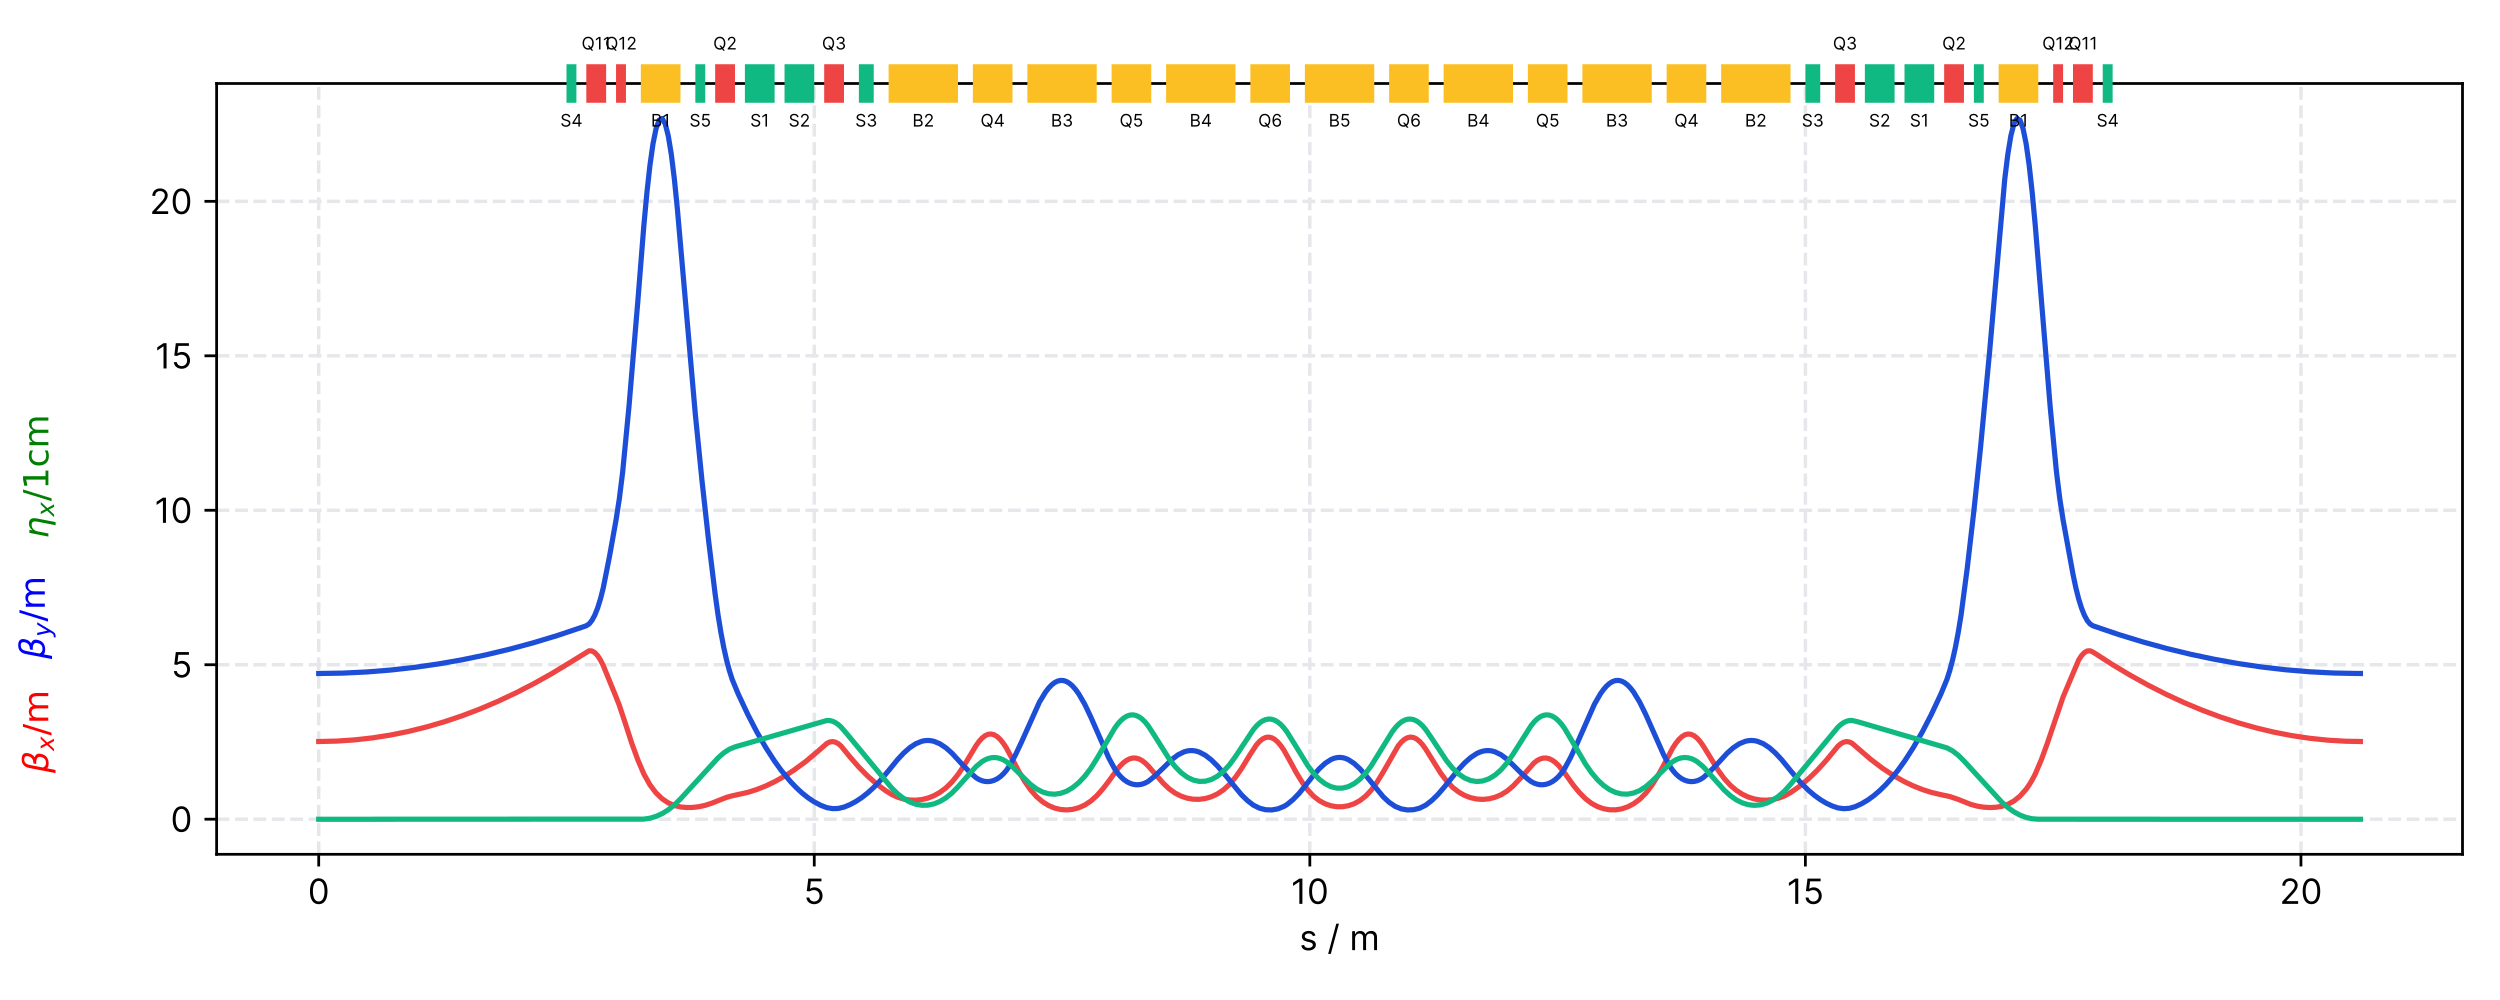 <?xml version="1.0" encoding="utf-8" standalone="no"?>
<!DOCTYPE svg PUBLIC "-//W3C//DTD SVG 1.1//EN"
  "http://www.w3.org/Graphics/SVG/1.1/DTD/svg11.dtd">
<!-- Created with matplotlib (https://matplotlib.org/) -->
<svg height="288pt" version="1.1" viewBox="0 0 720 288" width="720pt" xmlns="http://www.w3.org/2000/svg" xmlns:xlink="http://www.w3.org/1999/xlink">
 <defs>
  <style type="text/css">*{stroke-linecap:butt;stroke-linejoin:round;}</style>
 </defs>
 <g id="figure_1">
  <g id="patch_1">
   <path d="M 0 288 
L 720 288 
L 720 0 
L 0 0 
z
" style="fill:#ffffff;"/>
  </g>
  <g id="axes_1">
   <g id="patch_2">
    <path d="M 62.388 246.04 
L 709.2 246.04 
L 709.2 24.048 
L 62.388 24.048 
z
" style="fill:#ffffff;"/>
   </g>
   <g id="matplotlib.axis_1">
    <g id="xtick_1">
     <g id="line2d_1">
      <path clip-path="url(#p27de51a0c4)" d="M 91.789 246.04 
L 91.789 24.048 
" style="fill:none;stroke:#e5e7eb;stroke-dasharray:3.7,1.6;stroke-dashoffset:0;"/>
     </g>
     <g id="line2d_2">
      <defs>
       <path d="M 0 0 
L 0 3.5 
" id="m78d5a61e4d" style="stroke:#000000;stroke-width:0.8;"/>
      </defs>
      <g>
       <use style="stroke:#000000;stroke-width:0.8;" x="91.789" xlink:href="#m78d5a61e4d" y="246.04"/>
      </g>
     </g>
     <g id="text_1">
      <!-- 0 -->
      <g transform="translate(88.664 260.313)scale(0.1 -0.1)">
       <defs>
        <path d="M 31.25 -1 
C 47.297 -1 56.531 12.609 56.531 36.359 
C 56.531 59.938 47.156 73.719 31.25 73.719 
C 15.344 73.719 5.969 59.938 5.969 36.359 
C 5.969 12.609 15.203 -1 31.25 -1 
z
M 31.25 6.812 
C 20.672 6.812 14.484 17.438 14.484 36.359 
C 14.484 55.25 20.734 66.047 31.25 66.047 
C 41.766 66.047 48.016 55.25 48.016 36.359 
C 48.016 17.438 41.828 6.812 31.25 6.812 
z
" id="Inter-Regular-48"/>
       </defs>
       <use xlink:href="#Inter-Regular-48"/>
      </g>
     </g>
    </g>
    <g id="xtick_2">
     <g id="line2d_3">
      <path clip-path="url(#p27de51a0c4)" d="M 234.51 246.04 
L 234.51 24.048 
" style="fill:none;stroke:#e5e7eb;stroke-dasharray:3.7,1.6;stroke-dashoffset:0;"/>
     </g>
     <g id="line2d_4">
      <g>
       <use style="stroke:#000000;stroke-width:0.8;" x="234.51" xlink:href="#m78d5a61e4d" y="246.04"/>
      </g>
     </g>
     <g id="text_2">
      <!-- 5 -->
      <g transform="translate(231.47 260.313)scale(0.1 -0.1)">
       <defs>
        <path d="M 30.25 -1 
C 44.109 -1 54.266 9.234 54.266 23.156 
C 54.266 37.25 44.469 47.578 31.109 47.578 
C 26.203 47.578 21.453 45.844 18.469 43.469 
L 18.047 43.469 
L 20.594 64.922 
L 51 64.922 
L 51 72.734 
L 13.219 72.734 
L 8.812 36.938 
L 17.047 35.938 
C 20.062 38.109 25.219 39.672 29.688 39.625 
C 38.953 39.562 45.734 32.531 45.734 23.016 
C 45.734 13.672 39.203 6.812 30.25 6.812 
C 22.797 6.812 16.875 11.609 16.188 18.188 
L 7.672 18.188 
C 8.203 7.109 17.75 -1 30.25 -1 
z
" id="Inter-Regular-53"/>
       </defs>
       <use xlink:href="#Inter-Regular-53"/>
      </g>
     </g>
    </g>
    <g id="xtick_3">
     <g id="line2d_5">
      <path clip-path="url(#p27de51a0c4)" d="M 377.231 246.04 
L 377.231 24.048 
" style="fill:none;stroke:#e5e7eb;stroke-dasharray:3.7,1.6;stroke-dashoffset:0;"/>
     </g>
     <g id="line2d_6">
      <g>
       <use style="stroke:#000000;stroke-width:0.8;" x="377.231" xlink:href="#m78d5a61e4d" y="246.04"/>
      </g>
     </g>
     <g id="text_3">
      <!-- 10 -->
      <g transform="translate(371.783 260.313)scale(0.1 -0.1)">
       <defs>
        <path d="M 33.094 72.734 
L 24.297 72.734 
L 6.109 60.656 
L 6.109 51.703 
L 23.859 63.5 
L 24.297 63.5 
L 24.297 0 
L 33.094 0 
z
" id="Inter-Regular-49"/>
       </defs>
       <use xlink:href="#Inter-Regular-49"/>
       <use x="46.449" xlink:href="#Inter-Regular-48"/>
      </g>
     </g>
    </g>
    <g id="xtick_4">
     <g id="line2d_7">
      <path clip-path="url(#p27de51a0c4)" d="M 519.952 246.04 
L 519.952 24.048 
" style="fill:none;stroke:#e5e7eb;stroke-dasharray:3.7,1.6;stroke-dashoffset:0;"/>
     </g>
     <g id="line2d_8">
      <g>
       <use style="stroke:#000000;stroke-width:0.8;" x="519.952" xlink:href="#m78d5a61e4d" y="246.04"/>
      </g>
     </g>
     <g id="text_4">
      <!-- 15 -->
      <g transform="translate(514.589 260.313)scale(0.1 -0.1)">
       <use xlink:href="#Inter-Regular-49"/>
       <use x="46.449" xlink:href="#Inter-Regular-53"/>
      </g>
     </g>
    </g>
    <g id="xtick_5">
     <g id="line2d_9">
      <path clip-path="url(#p27de51a0c4)" d="M 662.673 246.04 
L 662.673 24.048 
" style="fill:none;stroke:#e5e7eb;stroke-dasharray:3.7,1.6;stroke-dashoffset:0;"/>
     </g>
     <g id="line2d_10">
      <g>
       <use style="stroke:#000000;stroke-width:0.8;" x="662.673" xlink:href="#m78d5a61e4d" y="246.04"/>
      </g>
     </g>
     <g id="text_5">
      <!-- 20 -->
      <g transform="translate(656.522 260.313)scale(0.1 -0.1)">
       <defs>
        <path d="M 7.531 0 
L 53.406 0 
L 53.406 7.812 
L 19.609 7.812 
L 19.609 8.375 
L 35.938 25.859 
C 48.438 39.234 52.125 45.484 52.125 53.547 
C 52.125 64.766 43.047 73.719 30.25 73.719 
C 17.516 73.719 7.812 65.062 7.812 52.266 
L 16.188 52.266 
C 16.188 60.547 21.562 66.047 29.969 66.047 
C 37.859 66.047 43.891 61.219 43.891 53.547 
C 43.891 46.844 39.953 41.875 31.531 32.672 
L 7.531 6.391 
z
" id="Inter-Regular-50"/>
       </defs>
       <use xlink:href="#Inter-Regular-50"/>
       <use x="60.511" xlink:href="#Inter-Regular-48"/>
      </g>
     </g>
    </g>
    <g id="text_6">
     <!-- s / m -->
     <g transform="translate(374.238 273.632)scale(0.1 -0.1)">
      <defs>
       <path d="M 46.312 42.328 
C 43.688 50.078 37.781 55.25 26.984 55.25 
C 15.484 55.25 6.969 48.719 6.969 39.484 
C 6.969 31.953 11.438 26.922 21.453 24.578 
L 30.547 22.438 
C 36.047 21.172 38.641 18.531 38.641 14.766 
C 38.641 10.078 33.672 6.25 25.859 6.25 
C 19 6.25 14.703 9.203 13.219 15.062 
L 5.25 13.062 
C 7.203 3.797 14.844 -1.141 26 -1.141 
C 38.672 -1.141 47.297 5.781 47.297 15.203 
C 47.297 22.797 42.547 27.594 32.812 29.969 
L 24.719 31.953 
C 18.25 33.562 15.344 35.719 15.344 39.922 
C 15.344 44.609 20.312 48.016 26.984 48.016 
C 34.312 48.016 37.328 43.969 38.781 40.203 
z
" id="Inter-Regular-115"/>
       <path id="Inter-Regular-32"/>
       <path d="M 33.375 76.141 
L 25.719 76.141 
L 2.281 -10.938 
L 9.938 -10.938 
z
" id="Inter-Regular-47"/>
       <path d="M 7.672 0 
L 16.047 0 
L 16.047 34.094 
C 16.047 42.078 21.875 47.734 28.406 47.734 
C 34.766 47.734 39.203 43.578 39.203 37.359 
L 39.203 0 
L 47.734 0 
L 47.734 35.516 
C 47.734 42.547 52.125 47.734 59.797 47.734 
C 65.766 47.734 70.875 44.562 70.875 36.5 
L 70.875 0 
L 79.266 0 
L 79.266 36.5 
C 79.266 49.328 72.375 55.25 62.641 55.25 
C 54.828 55.25 49.109 51.672 46.312 46.016 
L 45.734 46.016 
C 43.047 51.844 38.281 55.25 31.109 55.25 
C 24 55.25 18.75 51.844 16.484 46.016 
L 15.766 46.016 
L 15.766 54.547 
L 7.672 54.547 
z
" id="Inter-Regular-109"/>
      </defs>
      <use xlink:href="#Inter-Regular-115"/>
      <use x="52.273" xlink:href="#Inter-Regular-32"/>
      <use x="80.398" xlink:href="#Inter-Regular-47"/>
      <use x="116.051" xlink:href="#Inter-Regular-32"/>
      <use x="144.176" xlink:href="#Inter-Regular-109"/>
     </g>
    </g>
   </g>
   <g id="matplotlib.axis_2">
    <g id="ytick_1">
     <g id="line2d_11">
      <path clip-path="url(#p27de51a0c4)" d="M 62.388 235.924 
L 709.2 235.924 
" style="fill:none;stroke:#e5e7eb;stroke-dasharray:3.7,1.6;stroke-dashoffset:0;"/>
     </g>
     <g id="line2d_12">
      <defs>
       <path d="M 0 0 
L -3.5 0 
" id="m4f29691610" style="stroke:#000000;stroke-width:0.8;"/>
      </defs>
      <g>
       <use style="stroke:#000000;stroke-width:0.8;" x="62.388" xlink:href="#m4f29691610" y="235.924"/>
      </g>
     </g>
     <g id="text_7">
      <!-- 0 -->
      <g transform="translate(49.138 239.561)scale(0.1 -0.1)">
       <use xlink:href="#Inter-Regular-48"/>
      </g>
     </g>
    </g>
    <g id="ytick_2">
     <g id="line2d_13">
      <path clip-path="url(#p27de51a0c4)" d="M 62.388 191.441 
L 709.2 191.441 
" style="fill:none;stroke:#e5e7eb;stroke-dasharray:3.7,1.6;stroke-dashoffset:0;"/>
     </g>
     <g id="line2d_14">
      <g>
       <use style="stroke:#000000;stroke-width:0.8;" x="62.388" xlink:href="#m4f29691610" y="191.441"/>
      </g>
     </g>
     <g id="text_8">
      <!-- 5 -->
      <g transform="translate(49.308 195.078)scale(0.1 -0.1)">
       <use xlink:href="#Inter-Regular-53"/>
      </g>
     </g>
    </g>
    <g id="ytick_3">
     <g id="line2d_15">
      <path clip-path="url(#p27de51a0c4)" d="M 62.388 146.957 
L 709.2 146.957 
" style="fill:none;stroke:#e5e7eb;stroke-dasharray:3.7,1.6;stroke-dashoffset:0;"/>
     </g>
     <g id="line2d_16">
      <g>
       <use style="stroke:#000000;stroke-width:0.8;" x="62.388" xlink:href="#m4f29691610" y="146.957"/>
      </g>
     </g>
     <g id="text_9">
      <!-- 10 -->
      <g transform="translate(44.493 150.594)scale(0.1 -0.1)">
       <use xlink:href="#Inter-Regular-49"/>
       <use x="46.449" xlink:href="#Inter-Regular-48"/>
      </g>
     </g>
    </g>
    <g id="ytick_4">
     <g id="line2d_17">
      <path clip-path="url(#p27de51a0c4)" d="M 62.388 102.474 
L 709.2 102.474 
" style="fill:none;stroke:#e5e7eb;stroke-dasharray:3.7,1.6;stroke-dashoffset:0;"/>
     </g>
     <g id="line2d_18">
      <g>
       <use style="stroke:#000000;stroke-width:0.8;" x="62.388" xlink:href="#m4f29691610" y="102.474"/>
      </g>
     </g>
     <g id="text_10">
      <!-- 15 -->
      <g transform="translate(44.663 106.11)scale(0.1 -0.1)">
       <use xlink:href="#Inter-Regular-49"/>
       <use x="46.449" xlink:href="#Inter-Regular-53"/>
      </g>
     </g>
    </g>
    <g id="ytick_5">
     <g id="line2d_19">
      <path clip-path="url(#p27de51a0c4)" d="M 62.388 57.99 
L 709.2 57.99 
" style="fill:none;stroke:#e5e7eb;stroke-dasharray:3.7,1.6;stroke-dashoffset:0;"/>
     </g>
     <g id="line2d_20">
      <g>
       <use style="stroke:#000000;stroke-width:0.8;" x="62.388" xlink:href="#m4f29691610" y="57.99"/>
      </g>
     </g>
     <g id="text_11">
      <!-- 20 -->
      <g transform="translate(43.086 61.627)scale(0.1 -0.1)">
       <use xlink:href="#Inter-Regular-50"/>
       <use x="60.511" xlink:href="#Inter-Regular-48"/>
      </g>
     </g>
    </g>
   </g>
   <g id="line2d_21">
    <path clip-path="url(#p27de51a0c4)" d="M 91.789 213.552 
L 96.947 213.437 
L 102.106 213.09 
L 107.264 212.512 
L 112.423 211.704 
L 117.582 210.664 
L 122.74 209.392 
L 127.899 207.89 
L 133.057 206.157 
L 138.216 204.193 
L 143.374 201.997 
L 148.533 199.571 
L 153.692 196.913 
L 158.85 194.024 
L 164.101 190.846 
L 169.673 187.418 
L 170.489 187.484 
L 171.305 187.957 
L 172.12 188.83 
L 172.936 190.088 
L 173.751 191.709 
L 177.421 200.723 
L 178.373 203.146 
L 180.276 208.89 
L 181.988 214.168 
L 183.701 218.85 
L 185.436 222.918 
L 187.192 226.054 
L 188.949 228.371 
L 190.705 230.05 
L 192.462 231.224 
L 194.218 231.987 
L 195.975 232.398 
L 197.688 232.554 
L 199.4 232.542 
L 201.208 232.344 
L 203.111 231.931 
L 205.014 231.308 
L 209.228 229.646 
L 210.859 229.196 
L 215.385 228.201 
L 217.954 227.378 
L 220.523 226.357 
L 223.092 225.135 
L 225.946 223.543 
L 228.515 221.9 
L 231.941 219.398 
L 235.461 216.456 
L 238.18 214.065 
L 238.995 213.684 
L 239.811 213.578 
L 240.626 213.748 
L 241.442 214.191 
L 242.257 214.894 
L 244.786 217.993 
L 247.355 220.936 
L 249.924 223.538 
L 252.492 225.797 
L 255.061 227.714 
L 256.787 228.79 
L 258.524 229.59 
L 260.261 230.12 
L 261.999 230.404 
L 263.736 230.454 
L 265.474 230.274 
L 267.211 229.854 
L 268.949 229.176 
L 270.686 228.209 
L 272.424 226.91 
L 274.161 225.22 
L 275.899 223.064 
L 277.611 220.545 
L 280.18 216.27 
L 281.059 214.806 
L 281.937 213.567 
L 282.815 212.584 
L 283.694 211.885 
L 284.572 211.485 
L 285.45 211.397 
L 286.328 211.623 
L 287.207 212.156 
L 288.085 212.982 
L 288.963 214.081 
L 289.842 215.423 
L 291.598 218.693 
L 293.311 221.987 
L 295.023 224.895 
L 296.748 227.407 
L 298.486 229.388 
L 300.223 230.886 
L 301.961 231.976 
L 303.698 232.713 
L 305.436 233.135 
L 307.173 233.262 
L 308.911 233.1 
L 310.648 232.642 
L 312.386 231.865 
L 314.123 230.729 
L 315.861 229.178 
L 317.573 227.263 
L 319.286 225.035 
L 321.899 221.402 
L 322.777 220.402 
L 323.655 219.574 
L 324.534 218.938 
L 325.412 218.514 
L 326.29 218.31 
L 327.169 218.334 
L 328.047 218.585 
L 328.925 219.055 
L 329.803 219.733 
L 330.682 220.599 
L 334.985 225.541 
L 336.71 227.172 
L 338.448 228.42 
L 340.185 229.307 
L 341.923 229.881 
L 343.66 230.175 
L 345.398 230.205 
L 347.135 229.973 
L 348.873 229.465 
L 350.61 228.654 
L 352.348 227.494 
L 354.085 225.922 
L 355.823 223.85 
L 357.535 221.391 
L 360.104 217.194 
L 361.861 214.519 
L 362.739 213.535 
L 363.617 212.823 
L 364.496 212.402 
L 365.374 212.283 
L 366.252 212.469 
L 367.13 212.955 
L 368.009 213.729 
L 368.887 214.77 
L 369.765 216.051 
L 371.522 219.19 
L 373.235 222.363 
L 374.947 225.165 
L 376.636 227.528 
L 378.301 229.299 
L 379.966 230.59 
L 381.631 231.489 
L 383.296 232.057 
L 384.961 232.332 
L 386.627 232.332 
L 388.292 232.057 
L 389.957 231.489 
L 391.622 230.59 
L 393.287 229.299 
L 394.952 227.528 
L 396.641 225.165 
L 398.353 222.363 
L 402.701 214.77 
L 403.579 213.729 
L 404.458 212.955 
L 405.336 212.469 
L 406.214 212.283 
L 407.092 212.402 
L 407.971 212.823 
L 408.849 213.535 
L 409.727 214.519 
L 410.606 215.75 
L 414.909 222.654 
L 416.634 224.955 
L 418.372 226.765 
L 420.109 228.121 
L 421.847 229.1 
L 423.584 229.755 
L 425.322 230.122 
L 427.059 230.223 
L 428.796 230.062 
L 430.534 229.63 
L 432.271 228.905 
L 434.009 227.845 
L 435.746 226.392 
L 438.315 223.688 
L 441.785 219.733 
L 442.663 219.055 
L 443.541 218.585 
L 444.419 218.334 
L 445.298 218.31 
L 446.176 218.514 
L 447.054 218.938 
L 447.933 219.574 
L 448.811 220.402 
L 450.567 222.545 
L 453.158 226.188 
L 454.871 228.26 
L 456.596 230.01 
L 458.334 231.345 
L 460.071 232.296 
L 461.808 232.909 
L 463.546 233.217 
L 465.283 233.234 
L 467.021 232.962 
L 468.758 232.386 
L 470.496 231.478 
L 472.233 230.192 
L 473.971 228.463 
L 475.708 226.205 
L 477.421 223.489 
L 479.134 220.388 
L 481.746 215.423 
L 482.625 214.081 
L 483.503 212.982 
L 484.381 212.156 
L 485.26 211.623 
L 486.138 211.397 
L 487.016 211.485 
L 487.894 211.885 
L 488.773 212.584 
L 489.651 213.567 
L 490.529 214.806 
L 494.833 221.838 
L 496.558 224.206 
L 498.295 226.118 
L 500.033 227.604 
L 501.77 228.731 
L 503.508 229.549 
L 505.245 230.094 
L 506.983 230.393 
L 508.72 230.458 
L 510.458 230.292 
L 512.195 229.887 
L 513.933 229.225 
L 515.67 228.278 
L 518.239 226.474 
L 520.808 224.329 
L 523.377 221.841 
L 525.946 219.012 
L 529.331 214.894 
L 530.146 214.191 
L 530.962 213.748 
L 531.777 213.578 
L 532.593 213.684 
L 533.408 214.065 
L 535.175 215.596 
L 538.791 218.716 
L 542.216 221.307 
L 545.642 223.543 
L 548.496 225.135 
L 551.065 226.357 
L 553.634 227.378 
L 556.203 228.201 
L 558.962 228.861 
L 561.545 229.401 
L 563.991 230.235 
L 567.526 231.646 
L 569.428 232.163 
L 571.331 232.471 
L 573.044 232.569 
L 574.757 232.497 
L 576.491 232.233 
L 578.248 231.652 
L 580.004 230.693 
L 581.761 229.28 
L 583.518 227.302 
L 584.396 226.054 
L 585.274 224.602 
L 586.152 222.918 
L 587.887 218.85 
L 589.6 214.168 
L 594.167 200.723 
L 598.652 190.088 
L 599.468 188.83 
L 600.283 187.957 
L 601.099 187.484 
L 601.915 187.418 
L 602.73 187.761 
L 608.439 191.44 
L 613.598 194.521 
L 618.756 197.372 
L 623.915 199.991 
L 629.073 202.379 
L 634.232 204.536 
L 639.39 206.462 
L 644.549 208.157 
L 649.708 209.62 
L 654.866 210.853 
L 660.025 211.854 
L 665.183 212.625 
L 670.342 213.164 
L 675.501 213.472 
L 679.799 213.552 
L 679.799 213.552 
" style="fill:none;stroke:#ef4444;stroke-linecap:square;stroke-width:1.5;"/>
   </g>
   <g id="line2d_22">
    <path clip-path="url(#p27de51a0c4)" d="M 91.789 193.967 
L 98.667 193.857 
L 105.545 193.529 
L 112.423 192.981 
L 119.301 192.214 
L 126.179 191.228 
L 133.057 190.024 
L 139.935 188.6 
L 146.814 186.957 
L 153.692 185.094 
L 160.57 183.013 
L 167.906 180.552 
L 168.858 180.214 
L 169.673 179.684 
L 170.489 178.667 
L 171.305 177.147 
L 172.12 175.098 
L 172.936 172.485 
L 173.751 169.262 
L 175.518 160.344 
L 177.421 149.751 
L 178.373 143.597 
L 179.324 135.962 
L 181.132 117.24 
L 183.701 86.684 
L 185.436 64.893 
L 186.314 55.44 
L 187.192 47.546 
L 188.07 41.366 
L 188.949 37.02 
L 189.827 34.596 
L 190.705 34.139 
L 191.584 35.658 
L 192.462 39.125 
L 193.34 44.471 
L 194.218 51.591 
L 195.097 60.346 
L 200.257 119.357 
L 202.16 138.304 
L 204.062 155.565 
L 205.965 171.14 
L 206.781 177.002 
L 207.597 182.036 
L 208.412 186.338 
L 209.228 189.994 
L 210.043 193.075 
L 210.859 195.642 
L 212.626 199.907 
L 215.385 205.799 
L 217.954 210.772 
L 220.523 215.249 
L 223.092 219.232 
L 224.995 221.863 
L 227.659 225.091 
L 229.372 226.885 
L 231.084 228.459 
L 232.797 229.813 
L 234.51 230.947 
L 236.413 231.95 
L 238.18 232.616 
L 239.811 232.889 
L 241.442 232.833 
L 243.073 232.442 
L 244.786 231.738 
L 246.498 230.82 
L 248.211 229.687 
L 249.924 228.339 
L 251.636 226.776 
L 253.349 224.999 
L 255.918 221.93 
L 258.524 218.733 
L 260.261 216.877 
L 261.999 215.342 
L 263.736 214.195 
L 265.474 213.487 
L 266.343 213.309 
L 267.211 213.251 
L 268.08 213.314 
L 268.949 213.497 
L 270.686 214.214 
L 272.424 215.37 
L 274.161 216.913 
L 276.755 219.738 
L 279.324 222.412 
L 281.059 223.952 
L 281.937 224.489 
L 282.815 224.853 
L 283.694 225.056 
L 284.572 225.102 
L 285.45 224.993 
L 286.328 224.725 
L 287.207 224.291 
L 288.085 223.681 
L 288.963 222.879 
L 289.842 221.862 
L 290.72 220.605 
L 292.454 217.394 
L 294.167 213.767 
L 299.355 202.215 
L 301.092 199.348 
L 301.961 198.212 
L 302.83 197.296 
L 303.698 196.609 
L 304.567 196.161 
L 305.436 195.958 
L 306.305 196.002 
L 307.173 196.292 
L 308.042 196.824 
L 308.911 197.593 
L 309.78 198.589 
L 310.648 199.798 
L 312.386 202.795 
L 314.123 206.435 
L 319.286 218.2 
L 321.021 221.417 
L 321.899 222.676 
L 322.777 223.697 
L 323.655 224.508 
L 324.534 225.129 
L 325.412 225.578 
L 326.29 225.867 
L 327.169 226.004 
L 328.047 225.991 
L 328.925 225.83 
L 329.803 225.515 
L 330.682 225.039 
L 332.416 223.645 
L 334.985 221.205 
L 337.579 218.652 
L 339.317 217.361 
L 341.054 216.517 
L 341.923 216.279 
L 342.792 216.168 
L 343.66 216.186 
L 344.529 216.333 
L 345.398 216.606 
L 347.135 217.516 
L 348.873 218.865 
L 350.61 220.58 
L 353.216 223.627 
L 357.535 228.888 
L 359.248 230.553 
L 360.982 231.889 
L 362.739 232.758 
L 364.496 233.202 
L 366.252 233.267 
L 368.009 232.961 
L 369.765 232.249 
L 370.644 231.72 
L 372.378 230.3 
L 374.091 228.54 
L 375.804 226.451 
L 378.301 223.258 
L 379.966 221.377 
L 381.631 219.845 
L 383.296 218.762 
L 384.129 218.413 
L 384.961 218.202 
L 385.794 218.131 
L 386.627 218.202 
L 387.459 218.413 
L 388.292 218.762 
L 389.957 219.845 
L 391.622 221.377 
L 393.287 223.258 
L 398.353 229.461 
L 400.066 231.057 
L 401.823 232.249 
L 403.579 232.961 
L 405.336 233.267 
L 407.092 233.202 
L 408.849 232.758 
L 410.606 231.889 
L 412.34 230.553 
L 414.053 228.888 
L 415.765 226.905 
L 420.109 221.546 
L 421.847 219.682 
L 423.584 218.14 
L 425.322 217.002 
L 426.19 216.606 
L 427.059 216.333 
L 427.928 216.186 
L 428.796 216.168 
L 429.665 216.279 
L 430.534 216.517 
L 432.271 217.361 
L 434.009 218.652 
L 435.746 220.321 
L 438.315 222.867 
L 440.028 224.388 
L 440.906 225.039 
L 441.785 225.515 
L 442.663 225.83 
L 443.541 225.991 
L 444.419 226.004 
L 445.298 225.867 
L 446.176 225.578 
L 447.054 225.129 
L 447.933 224.508 
L 448.811 223.697 
L 449.689 222.676 
L 450.567 221.417 
L 452.302 218.2 
L 454.015 214.553 
L 459.202 202.795 
L 460.94 199.798 
L 461.808 198.589 
L 462.677 197.593 
L 463.546 196.824 
L 464.415 196.292 
L 465.283 196.002 
L 466.152 195.958 
L 467.021 196.161 
L 467.89 196.609 
L 468.758 197.296 
L 469.627 198.212 
L 470.496 199.348 
L 472.233 202.215 
L 473.971 205.754 
L 479.134 217.394 
L 480.868 220.605 
L 481.746 221.862 
L 482.625 222.879 
L 483.503 223.681 
L 484.381 224.291 
L 485.26 224.725 
L 486.138 224.993 
L 487.016 225.102 
L 487.894 225.056 
L 488.773 224.853 
L 489.651 224.489 
L 490.529 223.952 
L 492.264 222.412 
L 494.833 219.738 
L 497.427 216.913 
L 499.164 215.37 
L 500.902 214.214 
L 502.639 213.497 
L 503.508 213.314 
L 504.377 213.251 
L 505.245 213.309 
L 506.114 213.487 
L 507.852 214.195 
L 509.589 215.342 
L 511.327 216.877 
L 513.064 218.733 
L 515.67 221.93 
L 518.239 224.999 
L 520.808 227.584 
L 522.521 229.039 
L 524.233 230.28 
L 525.946 231.306 
L 527.659 232.117 
L 529.331 232.681 
L 530.962 232.901 
L 532.593 232.794 
L 534.224 232.349 
L 536.127 231.483 
L 537.935 230.408 
L 539.647 229.164 
L 541.36 227.7 
L 543.073 226.016 
L 544.785 224.112 
L 546.593 221.863 
L 548.496 219.232 
L 551.065 215.249 
L 553.634 210.772 
L 556.203 205.799 
L 558.962 199.907 
L 560.729 195.642 
L 561.545 193.075 
L 562.36 189.994 
L 563.176 186.338 
L 563.991 182.036 
L 564.807 177.002 
L 566.574 163.563 
L 568.477 147.145 
L 570.38 129.041 
L 573.044 100.864 
L 577.37 51.591 
L 578.248 44.471 
L 579.126 39.125 
L 580.004 35.658 
L 580.883 34.139 
L 581.761 34.596 
L 582.639 37.02 
L 583.518 41.366 
L 584.396 47.546 
L 585.274 55.44 
L 586.152 64.893 
L 590.456 117.24 
L 592.264 135.962 
L 593.215 143.597 
L 594.167 149.751 
L 597.021 165.377 
L 597.837 169.262 
L 598.652 172.485 
L 599.468 175.098 
L 600.283 177.147 
L 601.099 178.667 
L 601.915 179.684 
L 602.73 180.214 
L 610.158 182.738 
L 617.037 184.846 
L 623.915 186.736 
L 630.793 188.406 
L 637.671 189.858 
L 644.549 191.09 
L 651.427 192.103 
L 658.305 192.897 
L 665.183 193.472 
L 672.062 193.828 
L 678.94 193.965 
L 679.799 193.967 
L 679.799 193.967 
" style="fill:none;stroke:#1d4ed8;stroke-linecap:square;stroke-width:1.5;"/>
   </g>
   <g id="line2d_23">
    <path clip-path="url(#p27de51a0c4)" d="M 91.789 235.949 
L 185.436 235.902 
L 187.192 235.641 
L 188.949 235.115 
L 190.705 234.314 
L 192.462 233.223 
L 194.218 231.82 
L 195.975 230.078 
L 206.781 218.289 
L 208.412 216.849 
L 210.043 215.78 
L 211.674 215.105 
L 238.18 207.488 
L 238.995 207.521 
L 239.811 207.733 
L 240.626 208.124 
L 241.442 208.691 
L 242.257 209.43 
L 243.929 211.375 
L 256.787 226.912 
L 258.524 228.629 
L 260.261 229.975 
L 261.999 230.965 
L 263.736 231.61 
L 265.474 231.917 
L 267.211 231.89 
L 268.949 231.529 
L 270.686 230.829 
L 272.424 229.783 
L 274.161 228.379 
L 275.899 226.601 
L 281.059 220.811 
L 282.815 219.351 
L 283.694 218.833 
L 284.572 218.461 
L 285.45 218.237 
L 286.328 218.164 
L 287.207 218.24 
L 288.085 218.467 
L 288.963 218.842 
L 289.842 219.362 
L 291.598 220.827 
L 296.748 225.87 
L 298.486 227.174 
L 300.223 228.079 
L 301.961 228.597 
L 303.698 228.734 
L 305.436 228.491 
L 307.173 227.866 
L 308.911 226.85 
L 310.648 225.431 
L 312.386 223.592 
L 314.123 221.308 
L 315.861 218.552 
L 321.021 209.735 
L 321.899 208.529 
L 322.777 207.541 
L 323.655 206.778 
L 324.534 206.244 
L 325.412 205.945 
L 326.29 205.88 
L 327.169 206.052 
L 328.047 206.458 
L 328.925 207.097 
L 329.803 207.963 
L 330.682 209.051 
L 332.416 211.726 
L 336.71 218.539 
L 338.448 220.795 
L 340.185 222.553 
L 341.923 223.837 
L 343.66 224.665 
L 345.398 225.048 
L 347.135 224.992 
L 348.873 224.495 
L 350.61 223.552 
L 352.348 222.148 
L 354.085 220.265 
L 355.823 217.876 
L 360.982 210.1 
L 361.861 209.065 
L 362.739 208.24 
L 363.617 207.633 
L 364.496 207.248 
L 365.374 207.085 
L 366.252 207.148 
L 367.13 207.435 
L 368.009 207.944 
L 368.887 208.673 
L 369.765 209.615 
L 370.644 210.766 
L 373.235 214.942 
L 376.636 220.485 
L 378.301 222.708 
L 379.966 224.444 
L 381.631 225.72 
L 383.296 226.559 
L 384.961 226.976 
L 386.627 226.976 
L 388.292 226.559 
L 389.957 225.72 
L 391.622 224.444 
L 393.287 222.708 
L 394.952 220.485 
L 397.497 216.355 
L 400.944 210.766 
L 401.823 209.615 
L 402.701 208.673 
L 403.579 207.944 
L 404.458 207.435 
L 405.336 207.148 
L 406.214 207.085 
L 407.092 207.248 
L 407.971 207.633 
L 408.849 208.24 
L 409.727 209.065 
L 410.606 210.1 
L 412.34 212.648 
L 416.634 219.136 
L 418.372 221.268 
L 420.109 222.908 
L 421.847 224.08 
L 423.584 224.799 
L 425.322 225.075 
L 427.059 224.912 
L 428.796 224.307 
L 430.534 223.253 
L 432.271 221.734 
L 434.009 219.731 
L 435.746 217.214 
L 440.906 209.051 
L 441.785 207.963 
L 442.663 207.097 
L 443.541 206.458 
L 444.419 206.052 
L 445.298 205.88 
L 446.176 205.945 
L 447.054 206.244 
L 447.933 206.778 
L 448.811 207.541 
L 449.689 208.529 
L 450.567 209.735 
L 453.158 214.112 
L 456.596 219.991 
L 458.334 222.507 
L 460.071 224.566 
L 461.808 226.192 
L 463.546 227.407 
L 465.283 228.227 
L 467.021 228.66 
L 468.758 228.713 
L 470.496 228.386 
L 472.233 227.676 
L 473.971 226.573 
L 475.708 225.063 
L 480.868 220.026 
L 481.746 219.362 
L 482.625 218.842 
L 483.503 218.467 
L 484.381 218.24 
L 485.26 218.164 
L 486.138 218.237 
L 487.016 218.461 
L 487.894 218.833 
L 488.773 219.351 
L 490.529 220.811 
L 493.12 223.686 
L 496.558 227.538 
L 498.295 229.127 
L 500.033 230.35 
L 501.77 231.222 
L 503.508 231.752 
L 505.245 231.946 
L 506.983 231.805 
L 508.72 231.33 
L 510.458 230.514 
L 512.195 229.347 
L 513.933 227.818 
L 515.67 225.908 
L 529.331 209.43 
L 530.146 208.691 
L 530.962 208.124 
L 531.777 207.733 
L 532.593 207.521 
L 533.408 207.488 
L 535.175 207.912 
L 560.729 215.392 
L 562.36 216.267 
L 563.991 217.524 
L 565.623 219.14 
L 576.491 230.993 
L 578.248 232.562 
L 580.004 233.806 
L 581.761 234.75 
L 583.518 235.412 
L 585.274 235.804 
L 587.031 235.936 
L 679.799 235.949 
L 679.799 235.949 
" style="fill:none;stroke:#10b981;stroke-linecap:square;stroke-width:1.5;"/>
   </g>
   <g id="patch_3">
    <path d="M 62.388 246.04 
L 62.388 24.048 
" style="fill:none;stroke:#000000;stroke-linecap:square;stroke-linejoin:miter;stroke-width:0.8;"/>
   </g>
   <g id="patch_4">
    <path d="M 709.2 246.04 
L 709.2 24.048 
" style="fill:none;stroke:#000000;stroke-linecap:square;stroke-linejoin:miter;stroke-width:0.8;"/>
   </g>
   <g id="patch_5">
    <path d="M 62.388 246.04 
L 709.2 246.04 
" style="fill:none;stroke:#000000;stroke-linecap:square;stroke-linejoin:miter;stroke-width:0.8;"/>
   </g>
   <g id="patch_6">
    <path d="M 62.388 24.048 
L 709.2 24.048 
" style="fill:none;stroke:#000000;stroke-linecap:square;stroke-linejoin:miter;stroke-width:0.8;"/>
   </g>
   <g id="text_12">
    <!--        $\eta_x / 1\mathrm{cm}$ -->
    <g style="fill:#008000;" transform="translate(13.943 174.791)rotate(-90)scale(0.1 -0.1)">
     <defs>
      <path d="M 57.859 33.016 
L 47.406 -20.797 
L 38.422 -20.797 
L 48.828 32.719 
Q 50.344 40.484 48.047 44.344 
Q 45.797 48.188 39.75 48.188 
Q 32.469 48.188 27.344 43.562 
Q 22.266 38.922 20.703 30.906 
L 14.703 0 
L 5.672 0 
L 16.312 54.688 
L 25.344 54.688 
L 23.688 46.188 
Q 27.828 51.125 32.719 53.562 
Q 37.547 56 43.266 56 
Q 52.688 56 56.391 50.203 
Q 60.062 44.344 57.859 33.016 
z
" id="DejaVuSans-Oblique-951"/>
      <path d="M 60.016 54.688 
L 34.906 27.875 
L 50.297 0 
L 39.984 0 
L 28.422 21.688 
L 8.297 0 
L -2.594 0 
L 24.312 28.812 
L 10.016 54.688 
L 20.312 54.688 
L 30.812 34.906 
L 49.125 54.688 
z
" id="DejaVuSans-Oblique-120"/>
      <path d="M 25.391 72.906 
L 33.688 72.906 
L 8.297 -9.281 
L 0 -9.281 
z
" id="DejaVuSans-47"/>
      <path d="M 12.406 8.297 
L 28.516 8.297 
L 28.516 63.922 
L 10.984 60.406 
L 10.984 69.391 
L 28.422 72.906 
L 38.281 72.906 
L 38.281 8.297 
L 54.391 8.297 
L 54.391 0 
L 12.406 0 
z
" id="DejaVuSans-49"/>
      <path d="M 48.781 52.594 
L 48.781 44.188 
Q 44.969 46.297 41.141 47.344 
Q 37.312 48.391 33.406 48.391 
Q 24.656 48.391 19.812 42.844 
Q 14.984 37.312 14.984 27.297 
Q 14.984 17.281 19.812 11.734 
Q 24.656 6.203 33.406 6.203 
Q 37.312 6.203 41.141 7.25 
Q 44.969 8.297 48.781 10.406 
L 48.781 2.094 
Q 45.016 0.344 40.984 -0.531 
Q 36.969 -1.422 32.422 -1.422 
Q 20.062 -1.422 12.781 6.344 
Q 5.516 14.109 5.516 27.297 
Q 5.516 40.672 12.859 48.328 
Q 20.219 56 33.016 56 
Q 37.156 56 41.109 55.141 
Q 45.062 54.297 48.781 52.594 
z
" id="DejaVuSans-99"/>
      <path d="M 52 44.188 
Q 55.375 50.25 60.062 53.125 
Q 64.75 56 71.094 56 
Q 79.641 56 84.281 50.016 
Q 88.922 44.047 88.922 33.016 
L 88.922 0 
L 79.891 0 
L 79.891 32.719 
Q 79.891 40.578 77.094 44.375 
Q 74.312 48.188 68.609 48.188 
Q 61.625 48.188 57.562 43.547 
Q 53.516 38.922 53.516 30.906 
L 53.516 0 
L 44.484 0 
L 44.484 32.719 
Q 44.484 40.625 41.703 44.406 
Q 38.922 48.188 33.109 48.188 
Q 26.219 48.188 22.156 43.531 
Q 18.109 38.875 18.109 30.906 
L 18.109 0 
L 9.078 0 
L 9.078 54.688 
L 18.109 54.688 
L 18.109 46.188 
Q 21.188 51.219 25.484 53.609 
Q 29.781 56 35.688 56 
Q 41.656 56 45.828 52.969 
Q 50 49.953 52 44.188 
z
" id="DejaVuSans-109"/>
     </defs>
     <use transform="translate(0 0.094)" xlink:href="#Inter-Regular-32"/>
     <use transform="translate(28.125 0.094)" xlink:href="#Inter-Regular-32"/>
     <use transform="translate(56.25 0.094)" xlink:href="#Inter-Regular-32"/>
     <use transform="translate(84.375 0.094)" xlink:href="#Inter-Regular-32"/>
     <use transform="translate(112.5 0.094)" xlink:href="#Inter-Regular-32"/>
     <use transform="translate(140.625 0.094)" xlink:href="#Inter-Regular-32"/>
     <use transform="translate(168.75 0.094)" xlink:href="#Inter-Regular-32"/>
     <use transform="translate(196.875 0.094)" xlink:href="#DejaVuSans-Oblique-951"/>
     <use transform="translate(260.254 -16.312)scale(0.7)" xlink:href="#DejaVuSans-Oblique-120"/>
     <use transform="translate(304.414 0.094)" xlink:href="#DejaVuSans-47"/>
     <use transform="translate(338.105 0.094)" xlink:href="#DejaVuSans-49"/>
     <use transform="translate(401.729 0.094)" xlink:href="#DejaVuSans-99"/>
     <use transform="translate(456.709 0.094)" xlink:href="#DejaVuSans-109"/>
    </g>
   </g>
   <g id="text_13">
    <!--   $\beta_y / \mathrm{m}$ -->
    <g style="fill:#0000ff;" transform="translate(12.943 195.441)rotate(-90)scale(0.1 -0.1)">
     <defs>
      <path d="M 13.625 3.375 
L 8.938 -20.797 
L -0.094 -20.797 
L 14.5 54.344 
Q 18.844 76.609 39.656 76.609 
Q 60.75 76.609 57.172 57.812 
Q 54.734 44.438 45.219 39.547 
Q 58.016 35.156 55.516 22.125 
Q 51.125 -1.078 27.484 -1.031 
Q 17.141 -0.984 13.625 3.375 
z
M 15.922 15.094 
Q 19.672 6.594 29.297 6.641 
Q 43.359 6.641 46.344 21.969 
Q 49.031 35.75 26.172 34.672 
L 27.781 42.969 
Q 45.453 42.672 48.531 58.594 
Q 50.641 69.344 39.203 69.281 
Q 26.422 69.281 23.484 54.047 
z
" id="DejaVuSans-Oblique-946"/>
      <path d="M 24.812 -5.078 
Q 18.562 -15.578 14.625 -18.188 
Q 10.688 -20.797 4.594 -20.797 
L -2.484 -20.797 
L -0.984 -13.281 
L 4.203 -13.281 
Q 7.953 -13.281 10.594 -11.234 
Q 13.234 -9.188 16.5 -3.219 
L 19.281 2 
L 7.172 54.688 
L 16.703 54.688 
L 25.781 12.797 
L 50.875 54.688 
L 60.297 54.688 
z
" id="DejaVuSans-Oblique-121"/>
     </defs>
     <use transform="translate(0 0.391)" xlink:href="#Inter-Regular-32"/>
     <use transform="translate(28.125 0.391)" xlink:href="#Inter-Regular-32"/>
     <use transform="translate(56.25 0.391)" xlink:href="#DejaVuSans-Oblique-946"/>
     <use transform="translate(120.068 -16.016)scale(0.7)" xlink:href="#DejaVuSans-Oblique-121"/>
     <use transform="translate(164.229 0.391)" xlink:href="#DejaVuSans-47"/>
     <use transform="translate(197.92 0.391)" xlink:href="#DejaVuSans-109"/>
    </g>
   </g>
   <g id="text_14">
    <!-- $\beta_x / \mathrm{m}$ -->
    <g style="fill:#ff0000;" transform="translate(13.943 222.641)rotate(-90)scale(0.1 -0.1)">
     <use transform="translate(0 0.391)" xlink:href="#DejaVuSans-Oblique-946"/>
     <use transform="translate(63.818 -16.016)scale(0.7)" xlink:href="#DejaVuSans-Oblique-120"/>
     <use transform="translate(107.979 0.391)" xlink:href="#DejaVuSans-47"/>
     <use transform="translate(141.67 0.391)" xlink:href="#DejaVuSans-109"/>
    </g>
   </g>
   <g id="patch_7">
    <path d="M 163.149 29.598 
L 166.004 29.598 
L 166.004 18.498 
L 163.149 18.498 
z
" style="fill:#10b981;"/>
   </g>
   <g id="patch_8">
    <path d="M 168.858 29.598 
L 174.567 29.598 
L 174.567 18.498 
L 168.858 18.498 
z
" style="fill:#ef4444;"/>
   </g>
   <g id="patch_9">
    <path d="M 177.421 29.598 
L 180.276 29.598 
L 180.276 18.498 
L 177.421 18.498 
z
" style="fill:#ef4444;"/>
   </g>
   <g id="patch_10">
    <path d="M 184.557 29.598 
L 195.975 29.598 
L 195.975 18.498 
L 184.557 18.498 
z
" style="fill:#fbbf24;"/>
   </g>
   <g id="patch_11">
    <path d="M 200.257 29.598 
L 203.111 29.598 
L 203.111 18.498 
L 200.257 18.498 
z
" style="fill:#10b981;"/>
   </g>
   <g id="patch_12">
    <path d="M 205.965 29.598 
L 211.674 29.598 
L 211.674 18.498 
L 205.965 18.498 
z
" style="fill:#ef4444;"/>
   </g>
   <g id="patch_13">
    <path d="M 214.529 29.598 
L 223.092 29.598 
L 223.092 18.498 
L 214.529 18.498 
z
" style="fill:#10b981;"/>
   </g>
   <g id="patch_14">
    <path d="M 225.946 29.598 
L 234.51 29.598 
L 234.51 18.498 
L 225.946 18.498 
z
" style="fill:#10b981;"/>
   </g>
   <g id="patch_15">
    <path d="M 237.364 29.598 
L 243.073 29.598 
L 243.073 18.498 
L 237.364 18.498 
z
" style="fill:#ef4444;"/>
   </g>
   <g id="patch_16">
    <path d="M 247.355 29.598 
L 251.636 29.598 
L 251.636 18.498 
L 247.355 18.498 
z
" style="fill:#10b981;"/>
   </g>
   <g id="patch_17">
    <path d="M 255.918 29.598 
L 275.899 29.598 
L 275.899 18.498 
L 255.918 18.498 
z
" style="fill:#fbbf24;"/>
   </g>
   <g id="patch_18">
    <path d="M 280.18 29.598 
L 291.598 29.598 
L 291.598 18.498 
L 280.18 18.498 
z
" style="fill:#fbbf24;"/>
   </g>
   <g id="patch_19">
    <path d="M 295.88 29.598 
L 315.861 29.598 
L 315.861 18.498 
L 295.88 18.498 
z
" style="fill:#fbbf24;"/>
   </g>
   <g id="patch_20">
    <path d="M 320.142 29.598 
L 331.56 29.598 
L 331.56 18.498 
L 320.142 18.498 
z
" style="fill:#fbbf24;"/>
   </g>
   <g id="patch_21">
    <path d="M 335.842 29.598 
L 355.823 29.598 
L 355.823 18.498 
L 335.842 18.498 
z
" style="fill:#fbbf24;"/>
   </g>
   <g id="patch_22">
    <path d="M 360.104 29.598 
L 371.522 29.598 
L 371.522 18.498 
L 360.104 18.498 
z
" style="fill:#fbbf24;"/>
   </g>
   <g id="patch_23">
    <path d="M 375.804 29.598 
L 395.784 29.598 
L 395.784 18.498 
L 375.804 18.498 
z
" style="fill:#fbbf24;"/>
   </g>
   <g id="patch_24">
    <path d="M 400.066 29.598 
L 411.484 29.598 
L 411.484 18.498 
L 400.066 18.498 
z
" style="fill:#fbbf24;"/>
   </g>
   <g id="patch_25">
    <path d="M 415.765 29.598 
L 435.746 29.598 
L 435.746 18.498 
L 415.765 18.498 
z
" style="fill:#fbbf24;"/>
   </g>
   <g id="patch_26">
    <path d="M 440.028 29.598 
L 451.446 29.598 
L 451.446 18.498 
L 440.028 18.498 
z
" style="fill:#fbbf24;"/>
   </g>
   <g id="patch_27">
    <path d="M 455.727 29.598 
L 475.708 29.598 
L 475.708 18.498 
L 455.727 18.498 
z
" style="fill:#fbbf24;"/>
   </g>
   <g id="patch_28">
    <path d="M 479.99 29.598 
L 491.408 29.598 
L 491.408 18.498 
L 479.99 18.498 
z
" style="fill:#fbbf24;"/>
   </g>
   <g id="patch_29">
    <path d="M 495.689 29.598 
L 515.67 29.598 
L 515.67 18.498 
L 495.689 18.498 
z
" style="fill:#fbbf24;"/>
   </g>
   <g id="patch_30">
    <path d="M 519.952 29.598 
L 524.233 29.598 
L 524.233 18.498 
L 519.952 18.498 
z
" style="fill:#10b981;"/>
   </g>
   <g id="patch_31">
    <path d="M 528.515 29.598 
L 534.224 29.598 
L 534.224 18.498 
L 528.515 18.498 
z
" style="fill:#ef4444;"/>
   </g>
   <g id="patch_32">
    <path d="M 537.078 29.598 
L 545.642 29.598 
L 545.642 18.498 
L 537.078 18.498 
z
" style="fill:#10b981;"/>
   </g>
   <g id="patch_33">
    <path d="M 548.496 29.598 
L 557.059 29.598 
L 557.059 18.498 
L 548.496 18.498 
z
" style="fill:#10b981;"/>
   </g>
   <g id="patch_34">
    <path d="M 559.914 29.598 
L 565.623 29.598 
L 565.623 18.498 
L 559.914 18.498 
z
" style="fill:#ef4444;"/>
   </g>
   <g id="patch_35">
    <path d="M 568.477 29.598 
L 571.331 29.598 
L 571.331 18.498 
L 568.477 18.498 
z
" style="fill:#10b981;"/>
   </g>
   <g id="patch_36">
    <path d="M 575.613 29.598 
L 587.031 29.598 
L 587.031 18.498 
L 575.613 18.498 
z
" style="fill:#fbbf24;"/>
   </g>
   <g id="patch_37">
    <path d="M 591.312 29.598 
L 594.167 29.598 
L 594.167 18.498 
L 591.312 18.498 
z
" style="fill:#ef4444;"/>
   </g>
   <g id="patch_38">
    <path d="M 597.021 29.598 
L 602.73 29.598 
L 602.73 18.498 
L 597.021 18.498 
z
" style="fill:#ef4444;"/>
   </g>
   <g id="patch_39">
    <path d="M 605.584 29.598 
L 608.439 29.598 
L 608.439 18.498 
L 605.584 18.498 
z
" style="fill:#10b981;"/>
   </g>
   <g id="text_15">
    <!-- S4 -->
    <g transform="translate(161.377 36.455)scale(0.05 -0.05)">
     <defs>
      <path d="M 48.578 54.547 
L 57.109 54.547 
C 56.719 65.516 46.594 73.719 32.531 73.719 
C 18.609 73.719 7.672 65.625 7.672 53.406 
C 7.672 43.609 14.781 37.781 26.141 34.516 
L 35.094 31.953 
C 42.75 29.828 49.578 27.125 49.578 19.891 
C 49.578 11.938 41.906 6.672 31.812 6.672 
C 23.156 6.672 15.484 10.516 14.781 18.75 
L 5.688 18.75 
C 6.531 6.812 16.188 -1.281 31.812 -1.281 
C 48.578 -1.281 58.094 7.953 58.094 19.75 
C 58.094 33.375 45.172 37.781 37.641 39.766 
L 30.25 41.766 
C 24.859 43.188 16.188 46.016 16.188 53.828 
C 16.188 60.797 22.594 65.906 32.25 65.906 
C 41.047 65.906 47.734 61.719 48.578 54.547 
z
" id="Inter-Regular-83"/>
      <path d="M 5.828 14.922 
L 40.062 14.922 
L 40.062 0 
L 48.438 0 
L 48.438 14.922 
L 58.375 14.922 
L 58.375 22.734 
L 48.438 22.734 
L 48.438 72.734 
L 37.781 72.734 
L 5.828 22.156 
z
M 15.344 22.734 
L 15.344 23.297 
L 39.484 61.5 
L 40.062 61.5 
L 40.062 22.734 
z
" id="Inter-Regular-52"/>
     </defs>
     <use xlink:href="#Inter-Regular-83"/>
     <use x="63.778" xlink:href="#Inter-Regular-52"/>
    </g>
   </g>
   <g id="text_16">
    <!-- Q11 -->
    <g transform="translate(167.486 14.255)scale(0.05 -0.05)">
     <defs>
      <path d="M 70.172 36.359 
C 70.172 59.375 56.672 73.719 38.062 73.719 
C 19.469 73.719 5.969 59.375 5.969 36.359 
C 5.969 13.359 19.469 -1 38.062 -1 
C 42.828 -1 47.234 -0.078 51.172 1.703 
L 57.531 -6.812 
L 67.188 -6.812 
L 57.703 5.781 
C 65.453 12.141 70.172 22.734 70.172 36.359 
z
M 35.234 22.734 
L 45.984 8.594 
C 43.531 7.703 40.875 7.25 38.062 7.25 
C 24.859 7.25 14.484 17.469 14.484 36.359 
C 14.484 55.25 24.859 65.484 38.062 65.484 
C 51.281 65.484 61.656 55.25 61.656 36.359 
C 61.656 25.391 58.172 17.359 52.625 12.531 
L 44.891 22.734 
z
" id="Inter-Regular-81"/>
     </defs>
     <use xlink:href="#Inter-Regular-81"/>
     <use x="76.136" xlink:href="#Inter-Regular-49"/>
     <use x="122.585" xlink:href="#Inter-Regular-49"/>
    </g>
   </g>
   <g id="text_17">
    <!-- Q12 -->
    <g transform="translate(174.271 14.255)scale(0.05 -0.05)">
     <use xlink:href="#Inter-Regular-81"/>
     <use x="76.136" xlink:href="#Inter-Regular-49"/>
     <use x="122.585" xlink:href="#Inter-Regular-50"/>
    </g>
   </g>
   <g id="text_18">
    <!-- B1 -->
    <g transform="translate(187.478 36.455)scale(0.05 -0.05)">
     <defs>
      <path d="M 8.812 0 
L 35.094 0 
C 52.281 0 59.375 8.375 59.375 19.312 
C 59.375 30.828 51.422 37.078 44.75 37.5 
L 44.75 38.203 
C 51 39.922 56.531 44.031 56.531 53.406 
C 56.531 64.062 49.438 72.734 34.234 72.734 
L 8.812 72.734 
z
M 17.609 40.766 
L 17.609 64.922 
L 34.234 64.922 
C 43.891 64.922 48.156 59.797 48.156 53.406 
C 48.156 45.734 41.906 40.766 33.953 40.766 
z
M 17.609 7.812 
L 17.609 33.094 
L 35.516 33.094 
C 45.031 33.094 51 26.703 51 19.312 
C 51 12.922 46.594 7.812 35.094 7.812 
z
" id="Inter-Regular-66"/>
     </defs>
     <use xlink:href="#Inter-Regular-66"/>
     <use x="65.057" xlink:href="#Inter-Regular-49"/>
    </g>
   </g>
   <g id="text_19">
    <!-- S5 -->
    <g transform="translate(198.569 36.455)scale(0.05 -0.05)">
     <use xlink:href="#Inter-Regular-83"/>
     <use x="63.778" xlink:href="#Inter-Regular-53"/>
    </g>
   </g>
   <g id="text_20">
    <!-- Q2 -->
    <g transform="translate(205.403 14.255)scale(0.05 -0.05)">
     <use xlink:href="#Inter-Regular-81"/>
     <use x="76.136" xlink:href="#Inter-Regular-50"/>
    </g>
   </g>
   <g id="text_21">
    <!-- S1 -->
    <g transform="translate(216.054 36.455)scale(0.05 -0.05)">
     <use xlink:href="#Inter-Regular-83"/>
     <use x="63.778" xlink:href="#Inter-Regular-49"/>
    </g>
   </g>
   <g id="text_22">
    <!-- S2 -->
    <g transform="translate(227.121 36.455)scale(0.05 -0.05)">
     <use xlink:href="#Inter-Regular-83"/>
     <use x="63.778" xlink:href="#Inter-Regular-50"/>
    </g>
   </g>
   <g id="text_23">
    <!-- Q3 -->
    <g transform="translate(236.724 14.255)scale(0.05 -0.05)">
     <defs>
      <path d="M 32.109 -1 
C 46.203 -1 56.672 7.844 56.672 19.75 
C 56.672 28.984 51.203 35.688 42.047 37.219 
L 42.047 37.781 
C 49.391 40.016 53.984 46.062 53.984 54.266 
C 53.984 64.562 45.844 73.719 32.391 73.719 
C 19.812 73.719 9.375 65.984 8.953 54.547 
L 17.469 54.547 
C 17.797 61.797 24.688 66.047 32.25 66.047 
C 40.266 66.047 45.453 61.188 45.453 53.828 
C 45.453 46.172 39.453 41.188 30.828 41.188 
L 25 41.188 
L 25 33.375 
L 30.828 33.375 
C 41.875 33.375 48.016 27.766 48.016 19.75 
C 48.016 12.031 41.297 6.812 31.969 6.812 
C 23.547 6.812 16.875 11.156 16.344 18.188 
L 7.391 18.188 
C 7.922 6.75 18 -1 32.109 -1 
z
" id="Inter-Regular-51"/>
     </defs>
     <use xlink:href="#Inter-Regular-81"/>
     <use x="76.136" xlink:href="#Inter-Regular-51"/>
    </g>
   </g>
   <g id="text_24">
    <!-- S3 -->
    <g transform="translate(246.31 36.455)scale(0.05 -0.05)">
     <use xlink:href="#Inter-Regular-83"/>
     <use x="63.778" xlink:href="#Inter-Regular-51"/>
    </g>
   </g>
   <g id="text_25">
    <!-- B2 -->
    <g transform="translate(262.769 36.455)scale(0.05 -0.05)">
     <use xlink:href="#Inter-Regular-66"/>
     <use x="65.057" xlink:href="#Inter-Regular-50"/>
    </g>
   </g>
   <g id="text_26">
    <!-- Q4 -->
    <g transform="translate(282.381 36.455)scale(0.05 -0.05)">
     <use xlink:href="#Inter-Regular-81"/>
     <use x="76.136" xlink:href="#Inter-Regular-52"/>
    </g>
   </g>
   <g id="text_27">
    <!-- B3 -->
    <g transform="translate(302.653 36.455)scale(0.05 -0.05)">
     <use xlink:href="#Inter-Regular-66"/>
     <use x="65.057" xlink:href="#Inter-Regular-51"/>
    </g>
   </g>
   <g id="text_28">
    <!-- Q5 -->
    <g transform="translate(322.428 36.455)scale(0.05 -0.05)">
     <use xlink:href="#Inter-Regular-81"/>
     <use x="76.136" xlink:href="#Inter-Regular-53"/>
    </g>
   </g>
   <g id="text_29">
    <!-- B4 -->
    <g transform="translate(342.6 36.455)scale(0.05 -0.05)">
     <use xlink:href="#Inter-Regular-66"/>
     <use x="65.057" xlink:href="#Inter-Regular-52"/>
    </g>
   </g>
   <g id="text_30">
    <!-- Q6 -->
    <g transform="translate(362.351 36.455)scale(0.05 -0.05)">
     <defs>
      <path d="M 31.672 -1 
C 46.375 -1.172 55.969 9.906 55.969 23.438 
C 55.969 37.5 45.562 47.578 33.094 47.578 
C 25.609 47.578 19.172 43.922 15.203 37.922 
L 14.625 37.922 
C 14.672 55.781 21.562 66.047 32.812 66.047 
C 40.484 66.047 45.094 61.219 46.734 54.547 
L 55.406 54.547 
C 53.625 65.984 45.031 73.859 32.812 73.859 
C 16.438 73.859 6.391 59.375 6.391 33.516 
C 6.391 6.641 19.75 -0.859 31.672 -1 
z
M 31.672 6.812 
C 22.547 6.812 15.875 14.594 15.906 23.297 
C 15.953 32 22.938 39.766 31.969 39.766 
C 40.875 39.766 47.438 32.453 47.438 23.438 
C 47.438 14.203 40.594 6.812 31.672 6.812 
z
" id="Inter-Regular-54"/>
     </defs>
     <use xlink:href="#Inter-Regular-81"/>
     <use x="76.136" xlink:href="#Inter-Regular-54"/>
    </g>
   </g>
   <g id="text_31">
    <!-- B5 -->
    <g transform="translate(382.648 36.455)scale(0.05 -0.05)">
     <use xlink:href="#Inter-Regular-66"/>
     <use x="65.057" xlink:href="#Inter-Regular-53"/>
    </g>
   </g>
   <g id="text_32">
    <!-- Q6 -->
    <g transform="translate(402.312 36.455)scale(0.05 -0.05)">
     <use xlink:href="#Inter-Regular-81"/>
     <use x="76.136" xlink:href="#Inter-Regular-54"/>
    </g>
   </g>
   <g id="text_33">
    <!-- B4 -->
    <g transform="translate(422.524 36.455)scale(0.05 -0.05)">
     <use xlink:href="#Inter-Regular-66"/>
     <use x="65.057" xlink:href="#Inter-Regular-52"/>
    </g>
   </g>
   <g id="text_34">
    <!-- Q5 -->
    <g transform="translate(442.313 36.455)scale(0.05 -0.05)">
     <use xlink:href="#Inter-Regular-81"/>
     <use x="76.136" xlink:href="#Inter-Regular-53"/>
    </g>
   </g>
   <g id="text_35">
    <!-- B3 -->
    <g transform="translate(462.5 36.455)scale(0.05 -0.05)">
     <use xlink:href="#Inter-Regular-66"/>
     <use x="65.057" xlink:href="#Inter-Regular-51"/>
    </g>
   </g>
   <g id="text_36">
    <!-- Q4 -->
    <g transform="translate(482.19 36.455)scale(0.05 -0.05)">
     <use xlink:href="#Inter-Regular-81"/>
     <use x="76.136" xlink:href="#Inter-Regular-52"/>
    </g>
   </g>
   <g id="text_37">
    <!-- B2 -->
    <g transform="translate(502.54 36.455)scale(0.05 -0.05)">
     <use xlink:href="#Inter-Regular-66"/>
     <use x="65.057" xlink:href="#Inter-Regular-50"/>
    </g>
   </g>
   <g id="text_38">
    <!-- S3 -->
    <g transform="translate(518.907 36.455)scale(0.05 -0.05)">
     <use xlink:href="#Inter-Regular-83"/>
     <use x="63.778" xlink:href="#Inter-Regular-51"/>
    </g>
   </g>
   <g id="text_39">
    <!-- Q3 -->
    <g transform="translate(527.875 14.255)scale(0.05 -0.05)">
     <use xlink:href="#Inter-Regular-81"/>
     <use x="76.136" xlink:href="#Inter-Regular-51"/>
    </g>
   </g>
   <g id="text_40">
    <!-- S2 -->
    <g transform="translate(538.253 36.455)scale(0.05 -0.05)">
     <use xlink:href="#Inter-Regular-83"/>
     <use x="63.778" xlink:href="#Inter-Regular-50"/>
    </g>
   </g>
   <g id="text_41">
    <!-- S1 -->
    <g transform="translate(550.022 36.455)scale(0.05 -0.05)">
     <use xlink:href="#Inter-Regular-83"/>
     <use x="63.778" xlink:href="#Inter-Regular-49"/>
    </g>
   </g>
   <g id="text_42">
    <!-- Q2 -->
    <g transform="translate(559.352 14.255)scale(0.05 -0.05)">
     <use xlink:href="#Inter-Regular-81"/>
     <use x="76.136" xlink:href="#Inter-Regular-50"/>
    </g>
   </g>
   <g id="text_43">
    <!-- S5 -->
    <g transform="translate(566.79 36.455)scale(0.05 -0.05)">
     <use xlink:href="#Inter-Regular-83"/>
     <use x="63.778" xlink:href="#Inter-Regular-53"/>
    </g>
   </g>
   <g id="text_44">
    <!-- B1 -->
    <g transform="translate(578.534 36.455)scale(0.05 -0.05)">
     <use xlink:href="#Inter-Regular-66"/>
     <use x="65.057" xlink:href="#Inter-Regular-49"/>
    </g>
   </g>
   <g id="text_45">
    <!-- Q12 -->
    <g transform="translate(588.162 14.255)scale(0.05 -0.05)">
     <use xlink:href="#Inter-Regular-81"/>
     <use x="76.136" xlink:href="#Inter-Regular-49"/>
     <use x="122.585" xlink:href="#Inter-Regular-50"/>
    </g>
   </g>
   <g id="text_46">
    <!-- Q11 -->
    <g transform="translate(595.649 14.255)scale(0.05 -0.05)">
     <use xlink:href="#Inter-Regular-81"/>
     <use x="76.136" xlink:href="#Inter-Regular-49"/>
     <use x="122.585" xlink:href="#Inter-Regular-49"/>
    </g>
   </g>
   <g id="text_47">
    <!-- S4 -->
    <g transform="translate(603.812 36.455)scale(0.05 -0.05)">
     <use xlink:href="#Inter-Regular-83"/>
     <use x="63.778" xlink:href="#Inter-Regular-52"/>
    </g>
   </g>
  </g>
 </g>
 <defs>
  <clipPath id="p27de51a0c4">
   <rect height="221.992" width="646.812" x="62.388" y="24.048"/>
  </clipPath>
 </defs>
</svg>
